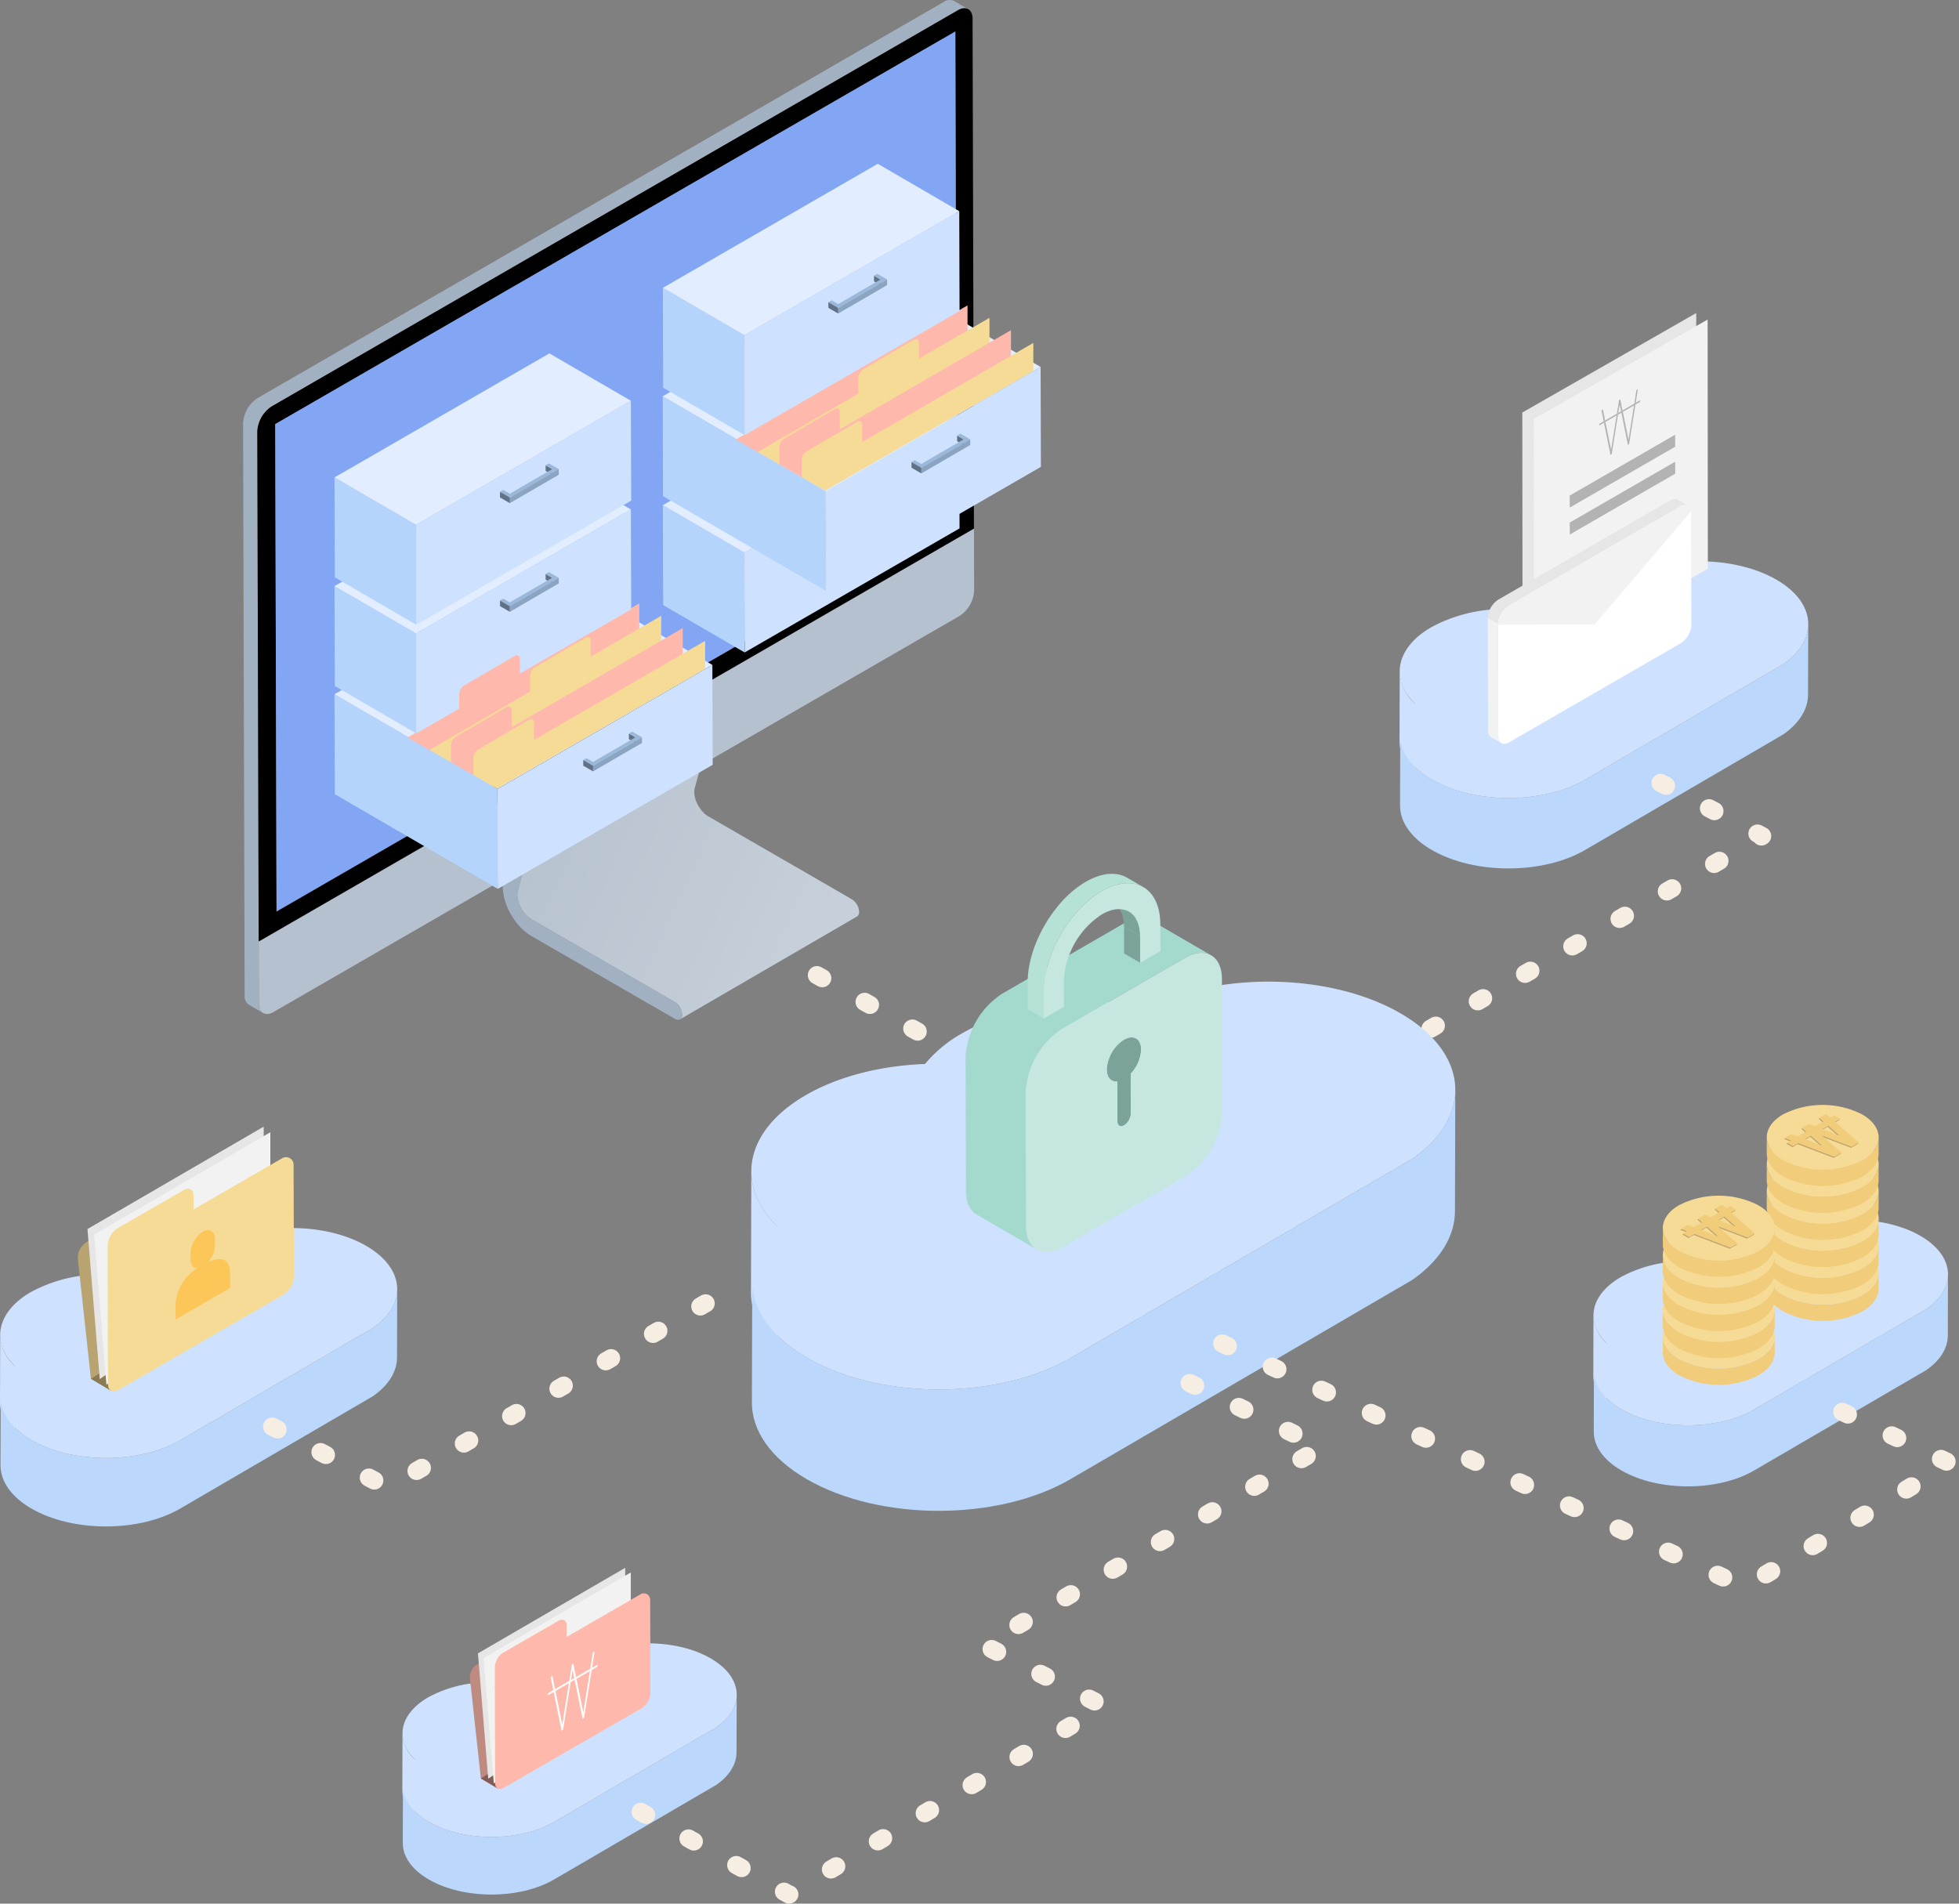 <svg xmlns="http://www.w3.org/2000/svg" xmlns:xlink="http://www.w3.org/1999/xlink" width="322.5" height="313.413" viewBox="0 0 322.5 313.413">
  <rect x="0" y="0" width="322.5" height="313.413" fill="#808080" stroke="none"/>
  <defs>
    <linearGradient id="linear-gradient" x1="0.953" y1="0.713" x2="0.091" y2="0.234" gradientUnits="objectBoundingBox">
      <stop offset="0" stop-color="#c7d0da"/>
      <stop offset="1" stop-color="#b5c1ce"/>
    </linearGradient>
  </defs>
  <g id="tech_img_03" data-name="tech img 03" transform="translate(-106.653 -114.641)">
    <g id="그룹_1464" data-name="그룹 1464" transform="translate(146.67 114.641)">
      <g id="그룹_1454" data-name="그룹 1454" transform="translate(42.742 97.693)">
        <g id="그룹_1453" data-name="그룹 1453" style="isolation: isolate">
          <path id="패스_1705" data-name="패스 1705" d="M373.66,411.944,350.034,398.3a4,4,0,0,1-.921-.747,5.584,5.584,0,0,1-1.019-1.574,4.328,4.328,0,0,1-.385-1.694,2.487,2.487,0,0,1,.084-.661l8.115-29.474-29.134,16.93-8.115,29.474a2.49,2.49,0,0,0-.084.661,4.334,4.334,0,0,0,.385,1.694,5.582,5.582,0,0,0,1.019,1.574,3.993,3.993,0,0,0,.921.747l23.625,13.64a2.632,2.632,0,0,1,1.193,2.07.841.841,0,0,1-.35.77l29.133-16.93a.84.84,0,0,0,.35-.771A2.631,2.631,0,0,0,373.66,411.944Z" transform="translate(-316.177 -361.583)" fill="url(#linear-gradient)"/>
          <g id="그룹_1450" data-name="그룹 1450" transform="translate(8.592)">
            <path id="패스_1706" data-name="패스 1706" d="M333.987,374.769l29.134-16.93a.85.85,0,0,1,.853.082l-29.133,16.93A.852.852,0,0,0,333.987,374.769Z" transform="translate(-333.987 -357.758)" fill="#fff"/>
          </g>
          <g id="그룹_1451" data-name="그룹 1451" transform="translate(9.445 0.163)">
            <path id="패스_1707" data-name="패스 1707" d="M336.11,375.094l29.133-16.93a1.941,1.941,0,0,1,.313.229,2.457,2.457,0,0,1,.84,2.178L337.263,377.5a2.457,2.457,0,0,0-.84-2.178A1.942,1.942,0,0,0,336.11,375.094Z" transform="translate(-336.11 -358.164)" fill="#fff"/>
          </g>
          <g id="그룹_1452" data-name="그룹 1452" transform="translate(0 16.93)">
            <path id="패스_1708" data-name="패스 1708" d="M322.051,400.054a1.942,1.942,0,0,1,.313.229,2.457,2.457,0,0,1,.84,2.178l-8.115,29.474a2.489,2.489,0,0,0-.084.661,4.335,4.335,0,0,0,.385,1.694,5.582,5.582,0,0,0,1.019,1.574,3.993,3.993,0,0,0,.921.747l23.625,13.64a2.632,2.632,0,0,1,1.193,2.07c0,.761-.539,1.069-1.2.687l-23.625-13.64a8.244,8.244,0,0,1-1.87-1.519,11.09,11.09,0,0,1-1.5-2.053,9.582,9.582,0,0,1-1.347-4.586,5.015,5.015,0,0,1,.17-1.33l8.115-29.474C321.036,399.875,321.521,399.749,322.051,400.054Z" transform="translate(-312.606 -399.891)" fill="#a2b1c2"/>
          </g>
        </g>
      </g>
      <g id="그룹_1463" data-name="그룹 1463" transform="translate(0 0)" style="isolation: isolate">
        <g id="그룹_1455" data-name="그룹 1455" transform="translate(114.918 3.821)">
          <path id="패스_1709" data-name="패스 1709" d="M494.78,205.745l-2.34-1.36-.217-80.235,2.34,1.36Z" transform="translate(-492.223 -124.15)" fill="#333"/>
        </g>
        <g id="그룹_1456" data-name="그룹 1456" transform="translate(3.169 84.057)">
          <path id="패스_1710" data-name="패스 1710" d="M216.464,389.827l-2.34-1.36,111.967-64.644,2.34,1.36Z" transform="translate(-214.125 -323.823)" fill="#333"/>
        </g>
        <g id="그룹_1457" data-name="그룹 1457" transform="translate(0.228 85.668)">
          <path id="패스_1711" data-name="패스 1711" d="M209.145,397.179l-2.34-1.36,117.753-67.985,2.34,1.36Z" transform="translate(-206.805 -327.834)" fill="#f2f2f2"/>
        </g>
        <g id="그룹_1458" data-name="그룹 1458" transform="translate(2.952 3.821)">
          <path id="패스_1712" data-name="패스 1712" d="M215.924,190.154l-2.34-1.36L325.551,124.15l2.34,1.36Z" transform="translate(-213.584 -124.15)" fill="#4d4d4d"/>
        </g>
        <g id="그룹_1459" data-name="그룹 1459" transform="translate(2.952 68.465)">
          <path id="패스_1713" data-name="패스 1713" d="M216.141,366.618l-2.34-1.36-.217-80.236,2.34,1.36Z" transform="translate(-213.584 -285.022)" fill="#4d4d4d"/>
        </g>
        <g id="그룹_1460" data-name="그룹 1460" transform="translate(2.339 71.056)">
          <path id="패스_1714" data-name="패스 1714" d="M212.061,291.469l.228,83.957,117.753-67.985.029,10.215a5.3,5.3,0,0,1-2.406,4.168l-112.925,65.2c-1.333.77-2.418.152-2.422-1.38Z" transform="translate(-212.061 -291.469)" fill="#b5c1ce"/>
        </g>
        <path id="패스_1715" data-name="패스 1715" d="M323.288,114.8a1.7,1.7,0,0,0-1.718.168l-112.925,65.2a5.3,5.3,0,0,0-2.406,4.168l.256,94.172a1.69,1.69,0,0,0,.7,1.548l2.34,1.36a1.69,1.69,0,0,1-.7-1.549l-.257-94.172a5.3,5.3,0,0,1,2.406-4.168l112.925-65.2a1.7,1.7,0,0,1,1.717-.168Z" transform="translate(-206.239 -114.641)" fill="#a2b1c2"/>
        <g id="그룹_1461" data-name="그룹 1461" transform="translate(2.339 1.36)">
          <path id="패스_1716" data-name="패스 1716" d="M327.392,118.356c1.333-.77,2.417-.152,2.422,1.38l.227,83.957L212.289,271.678l-.228-83.957a5.3,5.3,0,0,1,2.406-4.168Zm-.2,83.725-.217-80.235L215.013,186.49l.217,80.235L327.2,202.081" transform="translate(-212.061 -118.025)"/>
        </g>
        <g id="그룹_1462" data-name="그룹 1462" transform="translate(5.291 5.181)">
          <path id="패스_1717" data-name="패스 1717" d="M331.374,127.534l.217,80.236L219.624,272.413l-.217-80.236Z" transform="translate(-219.407 -127.534)" fill="#82a6f4"/>
        </g>
      </g>
    </g>
    <g id="그룹_1498" data-name="그룹 1498" transform="translate(161.72 172.825)">
      <g id="그룹_1475" data-name="그룹 1475" transform="translate(0 35.693)">
        <g id="그룹_1468" data-name="그룹 1468" style="isolation: isolate">
          <g id="그룹_1465" data-name="그룹 1465" transform="translate(26.831 15.593)">
            <path id="패스_1718" data-name="패스 1718" d="M345.841,387.065l.047,16.448L310.51,423.938l-.047-16.448Z" transform="translate(-310.464 -387.065)" fill="#cee2ff"/>
          </g>
          <g id="그룹_1466" data-name="그룹 1466" transform="translate(0 20.425)">
            <path id="패스_1719" data-name="패스 1719" d="M270.57,431.132l-26.831-15.593-.047-16.448,26.831,15.593Z" transform="translate(-243.692 -399.092)" fill="#b4d4fc"/>
          </g>
          <g id="그룹_1467" data-name="그룹 1467">
            <path id="패스_1720" data-name="패스 1720" d="M270.523,384.279l-26.831-15.593,35.377-20.425L305.9,363.854Z" transform="translate(-243.692 -348.262)" fill="#e2eeff"/>
          </g>
        </g>
        <path id="패스_1721" data-name="패스 1721" d="M273.634,383.925l38.145-22.079v4.61l-34.263,19.7Z" transform="translate(-261.602 -356.388)" fill="#ffb9ac"/>
        <path id="패스_1722" data-name="패스 1722" d="M282.626,389.015l38.145-22.079v4.61l-34.263,19.7Z" transform="translate(-266.981 -359.432)" fill="#f6db96"/>
        <path id="패스_1723" data-name="패스 1723" d="M323.835,384.821v-2.745a1.724,1.724,0,0,1,.853-1.487l8.338-4.883a.52.52,0,0,1,.783.448v2.9Z" transform="translate(-291.631 -364.634)" fill="#f6db96"/>
        <path id="패스_1724" data-name="패스 1724" d="M291.438,394.083v-2.745a1.723,1.723,0,0,1,.853-1.487l8.339-4.884a.52.52,0,0,1,.782.449v2.9L329.583,372v4.61l-34.262,19.7Z" transform="translate(-272.252 -362.464)" fill="#ffb9ac"/>
        <path id="패스_1725" data-name="패스 1725" d="M300.6,399.3V396.55a1.724,1.724,0,0,1,.853-1.487l8.339-4.883a.52.52,0,0,1,.782.448v2.9l28.172-16.311v4.61l-34.263,19.7Z" transform="translate(-277.73 -365.582)" fill="#f6db96"/>
        <g id="그룹_1474" data-name="그룹 1474" transform="translate(40.947 26.576)">
          <g id="그룹_1473" data-name="그룹 1473" style="isolation: isolate">
            <g id="그룹_1469" data-name="그룹 1469" transform="translate(7.512 0.313)">
              <path id="패스_1726" data-name="패스 1726" d="M365.369,415.8l0,.931-1.079-.623,0-.931Z" transform="translate(-364.287 -415.178)" fill="#617287"/>
            </g>
            <g id="그룹_1470" data-name="그룹 1470" transform="translate(0.003)">
              <path id="패스_1727" data-name="패스 1727" d="M355.271,415.335l-8.051,4.679-1.621-.936.536-.312,1.079.623,6.976-4.054-1.079-.623.538-.313Z" transform="translate(-345.599 -414.399)" fill="#9bb7d9"/>
            </g>
            <g id="그룹_1471" data-name="그룹 1471" transform="translate(1.621 0.936)">
              <path id="패스_1728" data-name="패스 1728" d="M357.68,416.728l0,.931-8.051,4.679,0-.931Z" transform="translate(-349.627 -416.728)" fill="#8ba4c2"/>
            </g>
            <g id="그룹_1472" data-name="그룹 1472" transform="translate(0 4.679)">
              <path id="패스_1729" data-name="패스 1729" d="M347.216,426.979l0,.931-1.621-.936,0-.931Z" transform="translate(-345.592 -426.043)" fill="#617287"/>
            </g>
          </g>
        </g>
      </g>
      <g id="그룹_1480" data-name="그룹 1480" transform="translate(0 17.89)">
        <g id="그룹_1479" data-name="그룹 1479" style="isolation: isolate">
          <g id="그룹_1476" data-name="그룹 1476" transform="translate(13.416 7.796)">
            <path id="패스_1730" data-name="패스 1730" d="M312.455,323.36l.047,16.448-35.377,20.425-.047-16.448Z" transform="translate(-277.078 -323.36)" fill="#cee2ff"/>
          </g>
          <g id="그룹_1477" data-name="그룹 1477" transform="translate(0 20.425)">
            <path id="패스_1731" data-name="패스 1731" d="M257.154,379.032l-13.416-7.8-.047-16.448,13.416,7.8Z" transform="translate(-243.692 -354.788)" fill="#b4d4fc"/>
          </g>
          <g id="그룹_1478" data-name="그룹 1478">
            <path id="패스_1732" data-name="패스 1732" d="M257.107,332.18l-13.416-7.8,35.377-20.425,13.416,7.8Z" transform="translate(-243.692 -303.958)" fill="#e2eeff"/>
          </g>
        </g>
      </g>
      <g id="그룹_1485" data-name="그룹 1485" transform="translate(0)">
        <g id="그룹_1484" data-name="그룹 1484" style="isolation: isolate">
          <g id="그룹_1481" data-name="그룹 1481" transform="translate(13.416 7.796)">
            <path id="패스_1733" data-name="패스 1733" d="M312.455,278.838l.047,16.448-35.377,20.425-.047-16.448Z" transform="translate(-277.078 -278.838)" fill="#cee2ff"/>
          </g>
          <g id="그룹_1482" data-name="그룹 1482" transform="translate(0 20.425)">
            <path id="패스_1734" data-name="패스 1734" d="M257.154,334.51l-13.416-7.8-.047-16.448,13.416,7.8Z" transform="translate(-243.692 -310.267)" fill="#b4d4fc"/>
          </g>
          <g id="그룹_1483" data-name="그룹 1483">
            <path id="패스_1735" data-name="패스 1735" d="M257.107,287.658l-13.416-7.8,35.377-20.425,13.416,7.8Z" transform="translate(-243.692 -259.436)" fill="#e2eeff"/>
          </g>
        </g>
      </g>
      <g id="그룹_1491" data-name="그룹 1491" transform="translate(27.242 18.109)">
        <g id="그룹_1490" data-name="그룹 1490" style="isolation: isolate">
          <g id="그룹_1486" data-name="그룹 1486" transform="translate(7.512 0.313)">
            <path id="패스_1736" data-name="패스 1736" d="M331.263,305.9l0,.931-1.079-.623,0-.931Z" transform="translate(-330.181 -305.28)" fill="#617287"/>
          </g>
          <g id="그룹_1487" data-name="그룹 1487" transform="translate(0.003)">
            <path id="패스_1737" data-name="패스 1737" d="M321.165,305.438l-8.051,4.679-1.621-.936.536-.312,1.079.623,6.976-4.054L319,304.815l.539-.313Z" transform="translate(-311.492 -304.502)" fill="#9bb7d9"/>
          </g>
          <g id="그룹_1488" data-name="그룹 1488" transform="translate(1.621 0.936)">
            <path id="패스_1738" data-name="패스 1738" d="M323.574,306.831l0,.931-8.051,4.679,0-.931Z" transform="translate(-315.52 -306.831)" fill="#8ba4c2"/>
          </g>
          <g id="그룹_1489" data-name="그룹 1489" transform="translate(0 4.679)">
            <path id="패스_1739" data-name="패스 1739" d="M313.11,317.081l0,.931-1.621-.936,0-.931Z" transform="translate(-311.486 -316.145)" fill="#617287"/>
          </g>
        </g>
      </g>
      <g id="그룹_1497" data-name="그룹 1497" transform="translate(27.242 36.001)">
        <g id="그룹_1496" data-name="그룹 1496" style="isolation: isolate">
          <g id="그룹_1492" data-name="그룹 1492" transform="translate(7.512 0.313)">
            <path id="패스_1740" data-name="패스 1740" d="M331.263,350.431l0,.931-1.079-.623,0-.931Z" transform="translate(-330.181 -349.808)" fill="#617287"/>
          </g>
          <g id="그룹_1493" data-name="그룹 1493" transform="translate(0.003)">
            <path id="패스_1741" data-name="패스 1741" d="M321.165,349.965l-8.051,4.679-1.621-.936.536-.312,1.079.623,6.976-4.054L319,349.342l.539-.313Z" transform="translate(-311.492 -349.029)" fill="#9bb7d9"/>
          </g>
          <g id="그룹_1494" data-name="그룹 1494" transform="translate(1.621 0.936)">
            <path id="패스_1742" data-name="패스 1742" d="M323.574,351.358l0,.931-8.051,4.679,0-.931Z" transform="translate(-315.52 -351.358)" fill="#8ba4c2"/>
          </g>
          <g id="그룹_1495" data-name="그룹 1495" transform="translate(0 4.679)">
            <path id="패스_1743" data-name="패스 1743" d="M313.11,361.608l0,.931-1.621-.936,0-.931Z" transform="translate(-311.486 -360.672)" fill="#617287"/>
          </g>
        </g>
      </g>
      <path id="패스_1744" data-name="패스 1744" d="M294.789,392.274v-2.745a1.724,1.724,0,0,1,.853-1.487l8.338-4.883a.52.52,0,0,1,.783.448v2.9Z" transform="translate(-274.256 -333.399)" fill="#ffb9ac"/>
    </g>
    <line id="선_25" data-name="선 25" x2="34.391" y2="19.253" transform="translate(241.139 275.193)" fill="none" stroke="#f6ede3" stroke-linecap="round" stroke-linejoin="round" stroke-width="3" stroke-dasharray="1 8"/>
    <g id="그룹_1532" data-name="그룹 1532" transform="translate(215.755 141.608)">
      <g id="그룹_1509" data-name="그룹 1509" transform="translate(0.023 35.783)">
        <g id="그룹_1502" data-name="그룹 1502" style="isolation: isolate">
          <g id="그룹_1499" data-name="그룹 1499" transform="translate(13.416 7.796)">
            <path id="패스_1745" data-name="패스 1745" d="M446.985,290.2l.047,16.448-35.377,20.425-.047-16.448Z" transform="translate(-411.607 -290.201)" fill="#cee2ff"/>
          </g>
          <g id="그룹_1500" data-name="그룹 1500" transform="translate(0 20.425)">
            <path id="패스_1746" data-name="패스 1746" d="M391.684,345.873l-13.416-7.8-.047-16.448,13.416,7.8Z" transform="translate(-378.221 -321.629)" fill="#b4d4fc"/>
          </g>
          <g id="그룹_1501" data-name="그룹 1501">
            <path id="패스_1747" data-name="패스 1747" d="M391.637,299.021l-13.416-7.8L413.6,270.8l13.416,7.8Z" transform="translate(-378.221 -270.8)" fill="#e2eeff"/>
          </g>
        </g>
        <g id="그룹_1508" data-name="그룹 1508" transform="translate(27.242 18.111)">
          <g id="그룹_1507" data-name="그룹 1507" style="isolation: isolate">
            <g id="그룹_1503" data-name="그룹 1503" transform="translate(7.512 0.313)">
              <path id="패스_1748" data-name="패스 1748" d="M465.793,317.272l0,.931-1.079-.623,0-.931Z" transform="translate(-464.711 -316.649)" fill="#617287"/>
            </g>
            <g id="그룹_1504" data-name="그룹 1504" transform="translate(0.003)">
              <path id="패스_1749" data-name="패스 1749" d="M455.694,316.806l-8.051,4.679-1.621-.936.536-.312,1.079.623,6.976-4.054-1.079-.623.539-.313Z" transform="translate(-446.022 -315.87)" fill="#9bb7d9"/>
            </g>
            <g id="그룹_1505" data-name="그룹 1505" transform="translate(1.621 0.936)">
              <path id="패스_1750" data-name="패스 1750" d="M458.1,318.2l0,.931-8.051,4.679,0-.931Z" transform="translate(-450.05 -318.2)" fill="#8ba4c2"/>
            </g>
            <g id="그룹_1506" data-name="그룹 1506" transform="translate(0 4.679)">
              <path id="패스_1751" data-name="패스 1751" d="M447.639,328.45l0,.931-1.621-.936,0-.931Z" transform="translate(-446.016 -327.514)" fill="#617287"/>
            </g>
          </g>
        </g>
      </g>
      <g id="그룹_1520" data-name="그룹 1520" transform="translate(0 17.856)">
        <g id="그룹_1513" data-name="그룹 1513" style="isolation: isolate">
          <g id="그룹_1510" data-name="그룹 1510" transform="translate(26.831 15.593)">
            <path id="패스_1752" data-name="패스 1752" d="M480.313,264.991l.047,16.448-35.377,20.425-.047-16.448Z" transform="translate(-444.935 -264.991)" fill="#cee2ff"/>
          </g>
          <g id="그룹_1511" data-name="그룹 1511" transform="translate(0 20.425)">
            <path id="패스_1753" data-name="패스 1753" d="M405.041,309.057,378.21,293.465l-.047-16.448,26.831,15.593Z" transform="translate(-378.163 -277.017)" fill="#b4d4fc"/>
          </g>
          <g id="그룹_1512" data-name="그룹 1512">
            <path id="패스_1754" data-name="패스 1754" d="M404.995,262.2l-26.831-15.593,35.377-20.425,26.831,15.593Z" transform="translate(-378.163 -226.187)" fill="#e2eeff"/>
          </g>
        </g>
        <path id="패스_1755" data-name="패스 1755" d="M408.105,261.85l38.145-22.079v4.61l-34.263,19.7Z" transform="translate(-396.074 -234.313)" fill="#ffb9ac"/>
        <path id="패스_1756" data-name="패스 1756" d="M449.314,257.656v-2.745a1.723,1.723,0,0,1,.853-1.487l8.338-4.884a.52.52,0,0,1,.783.449v2.9Z" transform="translate(-420.723 -239.515)" fill="#ffb9ac"/>
        <path id="패스_1757" data-name="패스 1757" d="M417.1,266.94l38.145-22.079v4.61l-34.262,19.7Z" transform="translate(-401.453 -237.357)" fill="#f6db96"/>
        <path id="패스_1758" data-name="패스 1758" d="M458.307,262.746V260a1.723,1.723,0,0,1,.853-1.487l8.338-4.883a.52.52,0,0,1,.783.449v2.9Z" transform="translate(-426.103 -242.559)" fill="#f6db96"/>
        <path id="패스_1759" data-name="패스 1759" d="M425.91,272.008v-2.745a1.723,1.723,0,0,1,.853-1.487l8.338-4.884a.52.52,0,0,1,.783.448v2.9l28.171-16.311v4.61l-34.262,19.7Z" transform="translate(-406.724 -240.389)" fill="#ffb9ac"/>
        <path id="패스_1760" data-name="패스 1760" d="M435.068,277.22v-2.745a1.724,1.724,0,0,1,.853-1.487l8.338-4.883a.52.52,0,0,1,.783.448v2.9l28.171-16.311v4.61l-34.262,19.7Z" transform="translate(-412.202 -243.507)" fill="#f6db96"/>
        <g id="그룹_1519" data-name="그룹 1519" transform="translate(40.947 26.576)">
          <g id="그룹_1518" data-name="그룹 1518" style="isolation: isolate">
            <g id="그룹_1514" data-name="그룹 1514" transform="translate(7.512 0.313)">
              <path id="패스_1761" data-name="패스 1761" d="M499.841,293.726l0,.931-1.079-.623,0-.931Z" transform="translate(-498.759 -293.103)" fill="#617287"/>
            </g>
            <g id="그룹_1515" data-name="그룹 1515" transform="translate(0.003)">
              <path id="패스_1762" data-name="패스 1762" d="M489.742,293.26l-8.051,4.679L480.07,297l.536-.311,1.079.623,6.976-4.054-1.079-.623.539-.313Z" transform="translate(-480.07 -292.324)" fill="#9bb7d9"/>
            </g>
            <g id="그룹_1516" data-name="그룹 1516" transform="translate(1.621 0.936)">
              <path id="패스_1763" data-name="패스 1763" d="M492.152,294.654l0,.931-8.051,4.679,0-.931Z" transform="translate(-484.098 -294.654)" fill="#8ba4c2"/>
            </g>
            <g id="그룹_1517" data-name="그룹 1517" transform="translate(0 4.679)">
              <path id="패스_1764" data-name="패스 1764" d="M481.688,304.9l0,.931-1.621-.936,0-.931Z" transform="translate(-480.064 -303.968)" fill="#617287"/>
            </g>
          </g>
        </g>
      </g>
      <g id="그룹_1531" data-name="그룹 1531" transform="translate(0.023 0)">
        <g id="그룹_1524" data-name="그룹 1524" style="isolation: isolate">
          <g id="그룹_1521" data-name="그룹 1521" transform="translate(13.416 7.796)">
            <path id="패스_1765" data-name="패스 1765" d="M446.985,201.152l.047,16.448-35.377,20.425-.047-16.448Z" transform="translate(-411.607 -201.152)" fill="#cee2ff"/>
          </g>
          <g id="그룹_1522" data-name="그룹 1522" transform="translate(0 20.425)">
            <path id="패스_1766" data-name="패스 1766" d="M391.684,256.824l-13.416-7.8-.047-16.448,13.416,7.8Z" transform="translate(-378.221 -232.58)" fill="#b4d4fc"/>
          </g>
          <g id="그룹_1523" data-name="그룹 1523">
            <path id="패스_1767" data-name="패스 1767" d="M391.637,209.972l-13.416-7.8L413.6,181.75l13.416,7.8Z" transform="translate(-378.221 -181.75)" fill="#e2eeff"/>
          </g>
        </g>
        <g id="그룹_1530" data-name="그룹 1530" transform="translate(27.242 18.109)">
          <g id="그룹_1529" data-name="그룹 1529" style="isolation: isolate">
            <g id="그룹_1525" data-name="그룹 1525" transform="translate(7.512 0.313)">
              <path id="패스_1768" data-name="패스 1768" d="M465.793,228.217l0,.931-1.079-.623,0-.931Z" transform="translate(-464.711 -227.594)" fill="#617287"/>
            </g>
            <g id="그룹_1526" data-name="그룹 1526" transform="translate(0.003)">
              <path id="패스_1769" data-name="패스 1769" d="M455.694,227.751l-8.051,4.679-1.621-.936.536-.312,1.079.623,6.976-4.054-1.079-.623.539-.313Z" transform="translate(-446.022 -226.815)" fill="#9bb7d9"/>
            </g>
            <g id="그룹_1527" data-name="그룹 1527" transform="translate(1.621 0.936)">
              <path id="패스_1770" data-name="패스 1770" d="M458.1,229.145l0,.931-8.051,4.679,0-.931Z" transform="translate(-450.05 -229.145)" fill="#8ba4c2"/>
            </g>
            <g id="그룹_1528" data-name="그룹 1528" transform="translate(0 4.679)">
              <path id="패스_1771" data-name="패스 1771" d="M447.639,239.395l0,.931-1.621-.936,0-.931Z" transform="translate(-446.016 -238.459)" fill="#617287"/>
            </g>
          </g>
        </g>
      </g>
    </g>
    <g id="그룹_1536" data-name="그룹 1536" transform="translate(337.049 207.055)">
      <g id="그룹_1535" data-name="그룹 1535" style="isolation: isolate">
        <g id="그룹_1533" data-name="그룹 1533" transform="translate(0 18.104)">
          <path id="패스_1772" data-name="패스 1772" d="M680.015,401.272l.032-11.595a7.412,7.412,0,0,0,2.521,5.317l-.033,11.594A7.41,7.41,0,0,1,680.015,401.272Z" transform="translate(-680.015 -389.677)" fill="#cee2ff"/>
        </g>
        <path id="패스_1773" data-name="패스 1773" d="M743.337,376.955l-32.645,19.032c-6.929,4.026-18.2,4.027-25.17,0-3.51-2.026-5.262-4.686-5.254-7.341l-.032,11.595c-.008,2.655,1.744,5.315,5.254,7.342,6.972,4.025,18.241,4.025,25.17,0L743.3,388.549c2.727-1.9,4.093-4.226,4.1-6.56l.033-11.594C747.431,372.729,746.065,375.059,743.337,376.955Z" transform="translate(-680.147 -360.039)" fill="#bbd8fc"/>
        <g id="그룹_1534" data-name="그룹 1534" transform="translate(0.033)">
          <path id="패스_1774" data-name="패스 1774" d="M742.1,347.642c6.59,3.8,6.979,9.846,1.15,13.9l-32.645,19.032c-6.929,4.026-18.2,4.027-25.17,0-5.884-3.4-6.828-8.575-2.822-12.528-4.084-3.957-3.208-9.15,2.652-12.555a24.967,24.967,0,0,1,11.422-3,12.5,12.5,0,0,1,3.514-2.913c4.829-2.806,11.763-3.653,17.883-2.55C725.06,343.629,735.5,343.832,742.1,347.642Z" transform="translate(-680.096 -344.623)" fill="#cee2ff"/>
        </g>
      </g>
    </g>
    <path id="패스_1775" data-name="패스 1775" d="M654,484.653l70.146-40.776-17.1-8.933" transform="translate(-327.404 -191.595)" fill="none" stroke="#f6ede3" stroke-linecap="round" stroke-linejoin="round" stroke-width="3" stroke-dasharray="1 8"/>
    <g id="그룹_1540" data-name="그룹 1540" transform="translate(172.888 385.195)">
      <g id="그룹_1539" data-name="그룹 1539" style="isolation: isolate">
        <g id="그룹_1537" data-name="그룹 1537" transform="translate(0 14.809)">
          <path id="패스_1776" data-name="패스 1776" d="M271.486,834.276l.027-9.484a6.064,6.064,0,0,0,2.062,4.349l-.027,9.484A6.063,6.063,0,0,1,271.486,834.276Z" transform="translate(-271.486 -824.792)" fill="#cee2ff"/>
        </g>
        <path id="패스_1777" data-name="패스 1777" d="M323.284,814.385l-26.7,15.568c-5.668,3.294-14.886,3.294-20.589,0-2.871-1.658-4.3-3.833-4.3-6.005l-.027,9.484c-.006,2.172,1.427,4.348,4.3,6.005,5.7,3.293,14.921,3.293,20.589,0l26.7-15.568c2.231-1.55,3.348-3.457,3.353-5.365l.027-9.484C326.632,810.928,325.514,812.834,323.284,814.385Z" transform="translate(-271.594 -800.548)" fill="#bbd8fc"/>
        <g id="그룹_1538" data-name="그룹 1538" transform="translate(0.027)">
          <path id="패스_1778" data-name="패스 1778" d="M322.275,790.408c5.391,3.112,5.709,8.054.941,11.367l-26.7,15.568c-5.668,3.294-14.886,3.294-20.589,0-4.814-2.779-5.585-7.014-2.309-10.248-3.341-3.237-2.624-7.485,2.169-10.271a20.424,20.424,0,0,1,9.343-2.45A10.233,10.233,0,0,1,288,791.994c3.95-2.3,9.621-2.988,14.628-2.085C308.333,787.125,316.876,787.291,322.275,790.408Z" transform="translate(-271.553 -787.938)" fill="#cee2ff"/>
        </g>
      </g>
    </g>
    <g id="그룹_1544" data-name="그룹 1544" transform="translate(368.948 315.482)">
      <g id="그룹_1543" data-name="그룹 1543" transform="translate(0 0)" style="isolation: isolate">
        <g id="그룹_1541" data-name="그룹 1541" transform="translate(0 15.71)">
          <path id="패스_1779" data-name="패스 1779" d="M759.4,663.608l.029-10.061a6.432,6.432,0,0,0,2.187,4.613l-.029,10.061A6.431,6.431,0,0,1,759.4,663.608Z" transform="translate(-759.398 -653.547)" fill="#cee2ff"/>
        </g>
        <path id="패스_1780" data-name="패스 1780" d="M814.346,642.507l-28.328,16.515c-6.013,3.494-15.791,3.494-21.841,0-3.045-1.758-4.566-4.067-4.559-6.371l-.029,10.061c-.006,2.3,1.514,4.612,4.559,6.371,6.05,3.493,15.829,3.493,21.841,0l28.328-16.515c2.367-1.644,3.552-3.667,3.558-5.692l.029-10.061C817.9,638.84,816.713,640.862,814.346,642.507Z" transform="translate(-759.512 -627.829)" fill="#bbd8fc"/>
        <g id="그룹_1542" data-name="그룹 1542" transform="translate(0.029)">
          <path id="패스_1781" data-name="패스 1781" d="M813.276,617.071c5.719,3.3,6.057,8.544,1,12.059l-28.328,16.515c-6.013,3.494-15.791,3.494-21.841,0-5.106-2.948-5.925-7.441-2.449-10.871-3.544-3.434-2.784-7.94,2.3-10.9a21.673,21.673,0,0,1,9.911-2.6,10.855,10.855,0,0,1,3.049-2.528c4.19-2.435,10.207-3.17,15.518-2.212C798.486,613.589,807.549,613.765,813.276,617.071Z" transform="translate(-759.469 -614.451)" fill="#cee2ff"/>
        </g>
      </g>
    </g>
    <g id="그룹_1548" data-name="그룹 1548" transform="translate(106.653 316.824)">
      <g id="그룹_1547" data-name="그룹 1547" transform="translate(0 0)" style="isolation: isolate">
        <g id="그룹_1545" data-name="그룹 1545" transform="translate(0 17.592)">
          <path id="패스_1782" data-name="패스 1782" d="M106.653,672.84l.032-11.267a7.2,7.2,0,0,0,2.449,5.166l-.032,11.267A7.2,7.2,0,0,1,106.653,672.84Z" transform="translate(-106.653 -661.573)" fill="#cee2ff"/>
        </g>
        <path id="패스_1783" data-name="패스 1783" d="M168.186,649.21,136.463,667.7c-6.733,3.913-17.684,3.913-24.458,0-3.411-1.969-5.113-4.554-5.106-7.134l-.032,11.266c-.007,2.581,1.7,5.165,5.106,7.134,6.775,3.911,17.726,3.911,24.459,0l31.723-18.494c2.65-1.842,3.977-4.106,3.984-6.374l.032-11.267C172.164,645.1,170.837,647.369,168.186,649.21Z" transform="translate(-106.781 -632.773)" fill="#bbd8fc"/>
        <g id="그룹_1546" data-name="그룹 1546" transform="translate(0.032)">
          <path id="패스_1784" data-name="패스 1784" d="M166.988,620.726c6.4,3.7,6.783,9.568,1.118,13.5l-31.723,18.494c-6.733,3.913-17.684,3.913-24.458,0-5.718-3.3-6.635-8.332-2.743-12.174-3.969-3.845-3.117-8.892,2.577-12.2a24.276,24.276,0,0,1,11.1-2.911,12.158,12.158,0,0,1,3.415-2.83c4.692-2.727,11.43-3.55,17.377-2.477C150.426,616.826,160.575,617.024,166.988,620.726Z" transform="translate(-106.733 -617.793)" fill="#cee2ff"/>
        </g>
      </g>
    </g>
    <g id="그룹_1552" data-name="그룹 1552" transform="translate(230.282 276.257)">
      <g id="그룹_1551" data-name="그룹 1551" transform="translate(0 0)" style="isolation: isolate">
        <g id="그룹_1549" data-name="그룹 1549" transform="translate(0 31.196)">
          <path id="패스_1785" data-name="패스 1785" d="M414.315,614.45l.057-19.978c-.009,3.172,1.44,6.348,4.343,9.161l-.057,19.978C415.755,620.8,414.306,617.623,414.315,614.45Z" transform="translate(-414.315 -594.472)" fill="#cee2ff"/>
        </g>
        <path id="패스_1786" data-name="패스 1786" d="M523.428,572.549l-56.253,32.795c-11.939,6.938-31.358,6.938-43.371,0-6.048-3.492-9.067-8.075-9.054-12.65l-.057,19.978c-.013,4.576,3.006,9.159,9.054,12.651,12.014,6.936,31.432,6.936,43.371,0l56.253-32.795c4.7-3.265,7.053-7.282,7.065-11.3l.057-19.978C530.482,565.267,528.128,569.283,523.428,572.549Z" transform="translate(-414.542 -543.401)" fill="#bbd8fc"/>
        <g id="그룹_1550" data-name="그룹 1550" transform="translate(0.057)">
          <path id="패스_1787" data-name="패스 1787" d="M521.3,522.04c11.356,6.557,12.027,16.967,1.983,23.946L467.033,578.78c-11.939,6.938-31.358,6.938-43.371,0-10.14-5.854-11.765-14.775-4.863-21.587-7.037-6.819-5.528-15.767,4.569-21.635,5.464-3.176,12.5-4.894,19.681-5.161a21.534,21.534,0,0,1,6.054-5.019c8.321-4.836,20.268-6.295,30.814-4.393C491.934,515.124,509.931,515.474,521.3,522.04Z" transform="translate(-414.456 -516.838)" fill="#cee2ff"/>
        </g>
      </g>
    </g>
    <g id="그룹_1561" data-name="그룹 1561" transform="translate(265.611 258.503)">
      <g id="그룹_1560" data-name="그룹 1560" transform="translate(0)" style="isolation: isolate">
        <g id="그룹_1553" data-name="그룹 1553" transform="translate(23.243 26.928)">
          <path id="패스_1788" data-name="패스 1788" d="M562.9,540.057c1.564-.9,2.831-.177,2.837,1.62a6.227,6.227,0,0,1-1.711,3.98l.018,6.57a2.444,2.444,0,0,1-1.1,1.917c-.611.353-1.109.065-1.111-.637l-.019-6.57c-1.014.089-1.724-.653-1.727-1.995A6.21,6.21,0,0,1,562.9,540.057Z" transform="translate(-560.078 -539.669)" fill="#7ba39a"/>
        </g>
        <path id="패스_1789" data-name="패스 1789" d="M532.75,491.109c-1.1-.64-2.625-.55-4.307.422l-20.175,11.648a13.3,13.3,0,0,0-6.034,10.45l.063,22.037c.005,1.907.679,3.248,1.764,3.88l9.919,5.764c-1.086-.631-1.759-1.972-1.765-3.88l-.062-22.036a13.3,13.3,0,0,1,6.033-10.45l20.175-11.648c1.682-.971,3.206-1.061,4.307-.422Z" transform="translate(-502.235 -483.449)" fill="#a4d9cd"/>
        <g id="그룹_1554" data-name="그룹 1554" transform="translate(9.919 13.015)">
          <path id="패스_1790" data-name="패스 1790" d="M553.127,505.875c3.342-1.93,6.062-.38,6.073,3.461l.063,22.037a13.292,13.292,0,0,1-6.034,10.446l-20.175,11.648c-3.342,1.93-6.062.384-6.073-3.457l-.062-22.036a13.3,13.3,0,0,1,6.033-10.45Zm-8.94,19.071a6.228,6.228,0,0,0,1.711-3.98c-.005-1.8-1.273-2.523-2.837-1.62a6.209,6.209,0,0,0-2.818,4.885c0,1.342.714,2.083,1.727,1.995l.019,6.57c0,.7.5.99,1.112.637a2.444,2.444,0,0,0,1.1-1.917l-.018-6.57" transform="translate(-526.919 -505.045)" fill="#c5e7df"/>
        </g>
        <g id="그룹_1559" data-name="그룹 1559" transform="translate(10.222)">
          <g id="그룹_1558" data-name="그룹 1558" style="isolation: isolate">
            <g id="그룹_1555" data-name="그룹 1555" transform="translate(15.865 8.72)">
              <path id="패스_1791" data-name="패스 1791" d="M569.812,500.291l-2.645-1.537-.012-4.4,2.645,1.537Z" transform="translate(-567.155 -494.356)" fill="#7ba39a"/>
            </g>
            <g id="그룹_1556" data-name="그룹 1556" transform="translate(14.036 4.705)">
              <path id="패스_1792" data-name="패스 1792" d="M562.6,484.365l2.645,1.537c1.125.654,1.824,2.042,1.829,4.014l-2.645-1.537C564.426,486.408,563.727,485.019,562.6,484.365Z" transform="translate(-562.602 -484.365)" fill="#7ba39a"/>
            </g>
            <g id="그룹_1557" data-name="그룹 1557" transform="translate(2.645 1.537)">
              <path id="패스_1793" data-name="패스 1793" d="M543.82,477.794c5.292-3.056,9.61-.592,9.628,5.486l.012,4.4-3.328,1.921-.012-4.4c-.011-3.972-2.833-5.576-6.289-3.581a13.785,13.785,0,0,0-6.249,10.819l.012,4.4-3.328,1.921-.012-4.4C534.238,488.283,538.531,480.847,543.82,477.794Z" transform="translate(-534.255 -476.481)" fill="#c5e7df"/>
            </g>
            <path id="패스_1794" data-name="패스 1794" d="M544.063,473.305c-1.746-1.015-4.162-.875-6.825.663-5.289,3.054-9.582,10.489-9.565,16.567l.012,4.4,2.645,1.537-.012-4.4c-.017-6.078,4.276-13.514,9.565-16.567,2.663-1.537,5.079-1.678,6.825-.663Z" transform="translate(-527.673 -472.656)" fill="#b6e1d7"/>
          </g>
        </g>
      </g>
    </g>
    <path id="패스_1795" data-name="패스 1795" d="M218.156,668.222l19.037,10.044,53.156-30.815" transform="translate(-66.697 -318.709)" fill="none" stroke="#f6ede3" stroke-linecap="round" stroke-linejoin="round" stroke-width="3" stroke-dasharray="1 8"/>
    <g id="그룹_1571" data-name="그룹 1571" transform="translate(184.015 372.762)">
      <path id="패스_1796" data-name="패스 1796" d="M307.527,798.194l-2.65,10-1.087,4.112-2.815-1.67-1.783-16.357a2.545,2.545,0,0,1,1.267-2.487l5.43-3.1Z" transform="translate(-299.177 -775.959)" fill="#bf8b81"/>
      <path id="패스_1797" data-name="패스 1797" d="M307.554,837.231l-1.087,4.112-2.815-1.669Z" transform="translate(-301.854 -804.991)" fill="#805d56"/>
      <path id="패스_1798" data-name="패스 1798" d="M304.157,791.723l-1.69-20.638L326.707,757v19.326Z" transform="translate(-301.145 -757)" fill="#e6e6e6"/>
      <path id="패스_1799" data-name="패스 1799" d="M306.441,793.634,304.751,773l24.24-14.085v19.326Z" transform="translate(-302.511 -758.143)" fill="#f2f2f2"/>
      <g id="그룹_1562" data-name="그룹 1562" transform="translate(4.108 4.2)">
        <path id="패스_1800" data-name="패스 1800" d="M323.149,773.517l-12.341,7.125a3.1,3.1,0,0,0-1.409,2.438l.044,15.594c0,.9.638,1.256,1.418.806L333.6,786.352a3.1,3.1,0,0,0,1.407-2.437l-.034-12.029-.01-3.4a1.036,1.036,0,0,0-1.553-.894Z" transform="translate(-309.399 -767.453)" fill="#ffb9ac"/>
      </g>
      <g id="그룹_1563" data-name="그룹 1563" transform="translate(4.108 8.541)">
        <path id="패스_1801" data-name="패스 1801" d="M310.743,783.7a2.962,2.962,0,0,0-1.344,2.325l.006,3.621,11.81-6.819-.006-3.621c0-.853-.608-1.2-1.351-.769Z" transform="translate(-309.399 -778.254)" fill="#ffb9ac"/>
      </g>
      <g id="그룹_1570" data-name="그룹 1570" transform="translate(12.819 13.826)">
        <g id="그룹_1564" data-name="그룹 1564" transform="translate(4.42 3.003)">
          <path id="패스_1802" data-name="패스 1802" d="M343.5,805.859l1.091-6.813.291-.168-1.24,7.744a.312.312,0,0,1-.138.21c-.069.04-.128.021-.141-.048l-1.281-6.289.293-.169Z" transform="translate(-342.076 -798.878)" fill="#fff"/>
        </g>
        <g id="그룹_1565" data-name="그룹 1565" transform="translate(0.965 4.998)">
          <path id="패스_1803" data-name="패스 1803" d="M334.9,810.824l1.092-6.814.29-.167-1.241,7.744a.312.312,0,0,1-.138.21c-.067.039-.126.019-.139-.05l-1.282-6.287.291-.168Z" transform="translate(-333.479 -803.843)" fill="#fff"/>
        </g>
        <g id="그룹_1566" data-name="그룹 1566" transform="translate(0.488 3.988)">
          <path id="패스_1804" data-name="패스 1804" d="M332.573,801.4,333,803.5l-.291.168-.415-2.034a.3.3,0,0,1,.11-.258.176.176,0,0,1,.029-.02C332.5,801.312,332.56,801.331,332.573,801.4Z" transform="translate(-332.291 -801.331)" fill="#fff"/>
        </g>
        <g id="그룹_1567" data-name="그룹 1567" transform="translate(0 2.18)">
          <path id="패스_1805" data-name="패스 1805" d="M339.12,796.851c.08-.046.144-.012.144.079a.314.314,0,0,1-.143.248l-.823.475-.291.168-2.217,1.28-.293.169-.655.378-.29.167-2.219,1.281-.291.168-.824.475c-.077.045-.141.008-.141-.084a.308.308,0,0,1,.141-.243l.765-.442.291-.168,2.337-1.349.29-.167.537-.31.292-.169,2.335-1.348.291-.168Z" transform="translate(-331.077 -796.83)" fill="#fff"/>
        </g>
        <g id="그룹_1568" data-name="그룹 1568" transform="translate(6.987)">
          <path id="패스_1806" data-name="패스 1806" d="M349.046,791.411c.077-.024.126.034.111.131l-.4,2.505-.291.168.413-2.577a.323.323,0,0,1,.141-.214A.136.136,0,0,1,349.046,791.411Z" transform="translate(-348.465 -791.406)" fill="#fff"/>
        </g>
        <g id="그룹_1569" data-name="그룹 1569" transform="translate(3.533 1.994)">
          <path id="패스_1807" data-name="패스 1807" d="M340.563,796.439l.426,2.092-.292.169-.273-1.339-.264,1.649-.29.167.413-2.577a.319.319,0,0,1,.138-.213C340.49,796.348,340.547,796.372,340.563,796.439Z" transform="translate(-339.87 -796.369)" fill="#fff"/>
        </g>
      </g>
    </g>
    <g id="그룹_1575" data-name="그룹 1575" transform="translate(119.464 300.127)">
      <path id="패스_1808" data-name="패스 1808" d="M148.529,625.55l-3.172,11.975-1.3,4.922-3.369-2-2.135-19.579a3.048,3.048,0,0,1,1.517-2.977l6.5-3.712Z" transform="translate(-138.534 -598.935)" fill="#b9a471"/>
      <path id="패스_1809" data-name="패스 1809" d="M148.562,672.278l-1.3,4.922-3.369-2Z" transform="translate(-141.739 -633.687)" fill="#8b7b55"/>
      <path id="패스_1810" data-name="패스 1810" d="M144.5,617.8l-2.023-24.7,29.015-16.86v23.134Z" transform="translate(-140.89 -576.24)" fill="#e6e6e6"/>
      <path id="패스_1811" data-name="패스 1811" d="M147.23,620.092l-2.023-24.7,29.015-16.86v23.134Z" transform="translate(-142.526 -577.609)" fill="#f2f2f2"/>
      <g id="그룹_1572" data-name="그룹 1572" transform="translate(4.917 5.028)">
        <path id="패스_1812" data-name="패스 1812" d="M167.229,596.012l-14.772,8.529a3.716,3.716,0,0,0-1.687,2.919l.053,18.666c0,1.073.764,1.5,1.7.964l27.219-15.715a3.709,3.709,0,0,0,1.684-2.917l-.041-14.4-.011-4.069a1.24,1.24,0,0,0-1.86-1.07Z" transform="translate(-150.77 -588.752)" fill="#f6db96"/>
      </g>
      <g id="그룹_1573" data-name="그룹 1573" transform="translate(4.917 10.223)">
        <path id="패스_1813" data-name="패스 1813" d="M152.379,608.2a3.547,3.547,0,0,0-1.609,2.783l.008,4.334,14.137-8.162-.008-4.334c0-1.022-.727-1.435-1.616-.921Z" transform="translate(-150.77 -601.682)" fill="#f6db96"/>
      </g>
      <g id="그룹_1574" data-name="그룹 1574" transform="translate(16.093 17.042)">
        <path id="패스_1814" data-name="패스 1814" d="M183.048,618.926c1.106-.639,2.013-.122,2.017,1.149l0,1.115a4.419,4.419,0,0,1-1.1,2.7c2.041-.917,3.593-.614,3.6,1.868l.007,2.411-8.987,5.189-.007-2.411a7.541,7.541,0,0,1,3.577-6.012c-.654-.006-1.109-.525-1.112-1.42l0-1.116A4.434,4.434,0,0,1,183.048,618.926Z" transform="translate(-178.582 -618.652)" fill="#fcc659"/>
      </g>
    </g>
    <path id="패스_1815" data-name="패스 1815" d="M369.149,750.168l24.428,13.608L445.35,732.74l-19.695-10.019,55.582-32.576L457.125,678.4" transform="translate(-157.016 -337.223)" fill="none" stroke="#f6ede3" stroke-linecap="round" stroke-linejoin="round" stroke-width="3" stroke-dasharray="1 8"/>
    <path id="패스_1816" data-name="패스 1816" d="M607.409,665.112l85.955,40.138,33.824-20.442-21.1-10.068" transform="translate(-299.535 -329.273)" fill="none" stroke="#f6ede3" stroke-linecap="round" stroke-linejoin="round" stroke-width="3" stroke-dasharray="1 8"/>
    <g id="그룹_1593" data-name="그룹 1593" transform="translate(351.577 166.179)">
      <g id="그룹_1576" data-name="그룹 1576" transform="translate(5.686 0)">
        <path id="패스_1817" data-name="패스 1817" d="M758.949,242.9l.04,41.024L730.359,300.3l-.04-41.024Z" transform="translate(-730.319 -242.898)" fill="#e6e6e6"/>
      </g>
      <g id="그룹_1577" data-name="그룹 1577" transform="translate(7.562 1.072)">
        <path id="패스_1818" data-name="패스 1818" d="M763.616,245.565l.039,41.024-28.63,16.377-.04-41.024Z" transform="translate(-734.986 -245.565)" fill="#f2f2f2"/>
      </g>
      <g id="그룹_1578" data-name="그룹 1578" transform="translate(13.482 20.033)">
        <path id="패스_1819" data-name="패스 1819" d="M767.084,292.751l.023,1.965-17.364,10.025-.023-1.965Z" transform="translate(-749.72 -292.751)" fill="#b3b3b3"/>
      </g>
      <g id="그룹_1579" data-name="그룹 1579" transform="translate(13.482 24.477)">
        <path id="패스_1820" data-name="패스 1820" d="M767.084,303.811l.023,1.965L749.743,315.8l-.023-1.965Z" transform="translate(-749.72 -303.811)" fill="#b3b3b3"/>
      </g>
      <g id="그룹_1585" data-name="그룹 1585" transform="translate(0 30.607)" style="isolation: isolate">
        <g id="그룹_1580" data-name="그룹 1580" transform="translate(15.919 1.061)">
          <path id="패스_1821" data-name="패스 1821" d="M757.464,341.3l-1.68-.976,15.857-18.612,1.68.976Z" transform="translate(-755.784 -321.708)" fill="#fff"/>
        </g>
        <g id="그룹_1581" data-name="그룹 1581" transform="translate(0 19.589)">
          <path id="패스_1822" data-name="패스 1822" d="M717.849,368.922l-1.68-.976v-.129l1.68.976Z" transform="translate(-716.169 -367.816)" fill="#f2f2f2"/>
        </g>
        <g id="그룹_1582" data-name="그룹 1582" transform="translate(1.68 2.037)">
          <path id="패스_1823" data-name="패스 1823" d="M752.124,324.138a1.628,1.628,0,0,1,.013.175l.052,18.521a3.843,3.843,0,0,1-1.744,3.018l-28.288,16.332c-.965.557-1.753.112-1.756-1l-.053-18.521v.129l15.918-.045Z" transform="translate(-720.349 -324.138)" fill="#fff"/>
        </g>
        <g id="그룹_1583" data-name="그룹 1583" transform="translate(0.222 19.674)">
          <path id="패스_1824" data-name="패스 1824" d="M732.417,368.027l-15.7.044,1.458.847v.129L734.1,369Z" transform="translate(-716.72 -368.027)" fill="#fff"/>
        </g>
        <path id="패스_1825" data-name="패스 1825" d="M717.9,387.313l-.053-18.521-1.68-.976.052,18.521a1.221,1.221,0,0,0,.51,1.119l1.68.976A1.22,1.22,0,0,1,717.9,387.313Z" transform="translate(-716.169 -348.227)" fill="#f2f2f2"/>
        <path id="패스_1826" data-name="패스 1826" d="M747.444,319.185a1.233,1.233,0,0,0-1.243.121l-28.288,16.333a3.849,3.849,0,0,0-1.744,3.017l1.68.976a3.85,3.85,0,0,1,1.744-3.018l28.288-16.332a1.231,1.231,0,0,1,1.242-.121Z" transform="translate(-716.169 -319.068)" fill="#e6e6e6"/>
        <g id="그룹_1584" data-name="그룹 1584" transform="translate(1.68 0.976)">
          <path id="패스_1827" data-name="패스 1827" d="M750.382,321.736c.91-.526,1.664-.155,1.743.822l-15.857,18.613-15.918.045v-.129a3.849,3.849,0,0,1,1.744-3.018Z" transform="translate(-720.349 -321.497)" fill="#f2f2f2"/>
        </g>
      </g>
      <g id="그룹_1592" data-name="그룹 1592" transform="translate(18.331 12.587)">
        <g id="그룹_1586" data-name="그룹 1586" transform="translate(3.661 2.487)">
          <path id="패스_1828" data-name="패스 1828" d="M772.075,286.193l.9-5.643.241-.139-1.027,6.415a.26.26,0,0,1-.115.174c-.057.033-.106.017-.117-.04L770.9,281.75l.242-.14Z" transform="translate(-770.899 -280.411)" fill="#b3b3b3"/>
        </g>
        <g id="그룹_1587" data-name="그룹 1587" transform="translate(0.8 4.14)">
          <path id="패스_1829" data-name="패스 1829" d="M764.953,290.306l.9-5.644.24-.138-1.028,6.415a.26.26,0,0,1-.115.174c-.055.032-.1.016-.115-.041l-1.062-5.208.241-.139Z" transform="translate(-763.778 -284.524)" fill="#b3b3b3"/>
        </g>
        <g id="그룹_1588" data-name="그룹 1588" transform="translate(0.404 3.304)">
          <path id="패스_1830" data-name="패스 1830" d="M763.028,282.5l.353,1.734-.241.139-.344-1.685a.254.254,0,0,1,.091-.214l.024-.016C762.968,282.427,763.017,282.442,763.028,282.5Z" transform="translate(-762.794 -282.443)" fill="#b3b3b3"/>
        </g>
        <g id="그룹_1589" data-name="그룹 1589" transform="translate(0 1.806)">
          <path id="패스_1831" data-name="패스 1831" d="M768.45,278.732c.066-.038.119-.01.119.065a.26.26,0,0,1-.119.206l-.682.393-.241.139-1.837,1.06-.242.14-.542.313-.24.138-1.838,1.062-.241.139-.682.394c-.064.037-.117.006-.117-.069a.254.254,0,0,1,.117-.2l.634-.366.241-.139,1.936-1.117.24-.139.445-.257.242-.14,1.934-1.117.241-.139Z" transform="translate(-761.788 -278.715)" fill="#b3b3b3"/>
        </g>
        <g id="그룹_1590" data-name="그룹 1590" transform="translate(5.788)">
          <path id="패스_1832" data-name="패스 1832" d="M776.673,274.225c.064-.02.1.028.092.108l-.332,2.075-.241.139.342-2.135a.266.266,0,0,1,.117-.177A.109.109,0,0,1,776.673,274.225Z" transform="translate(-776.192 -274.221)" fill="#b3b3b3"/>
        </g>
        <g id="그룹_1591" data-name="그룹 1591" transform="translate(2.927 1.652)">
          <path id="패스_1833" data-name="패스 1833" d="M769.646,278.391l.353,1.733-.242.14-.226-1.11-.219,1.367-.24.139.342-2.135a.264.264,0,0,1,.115-.176C769.586,278.315,769.633,278.335,769.646,278.391Z" transform="translate(-769.072 -278.332)" fill="#b3b3b3"/>
        </g>
      </g>
    </g>
    <g id="그룹_1645" data-name="그룹 1645" transform="translate(380.39 296.548)">
      <g id="그룹_1622" data-name="그룹 1622" transform="translate(17.113)">
        <g id="그룹_1597" data-name="그룹 1597" transform="translate(0 22.215)">
          <g id="그룹_1596" data-name="그룹 1596" style="isolation: isolate">
            <g id="그룹_1594" data-name="그룹 1594" transform="translate(0 5.307)">
              <path id="패스_1834" data-name="패스 1834" d="M848.883,635.876l-.008,2.687c0,1.356-.895,2.71-2.675,3.745a14.35,14.35,0,0,1-13.022,0c-1.815-1.048-2.722-2.424-2.718-3.8l.008-2.687c0,1.374.9,2.75,2.718,3.8a14.351,14.351,0,0,0,13.022,0C847.988,638.586,848.879,637.231,848.883,635.876Z" transform="translate(-830.46 -635.823)" fill="#f1cc7b"/>
            </g>
            <g id="그룹_1595" data-name="그룹 1595" transform="translate(0.008)">
              <path id="패스_1835" data-name="패스 1835" d="M846.176,624.178c3.608,2.083,3.627,5.459.043,7.542a14.351,14.351,0,0,1-13.022,0c-3.607-2.083-3.626-5.461-.043-7.544A14.351,14.351,0,0,1,846.176,624.178Z" transform="translate(-830.479 -622.616)" fill="#f6db96"/>
            </g>
          </g>
        </g>
        <g id="그룹_1601" data-name="그룹 1601" transform="translate(0 17.817)">
          <g id="그룹_1600" data-name="그룹 1600" style="isolation: isolate">
            <g id="그룹_1598" data-name="그룹 1598" transform="translate(0 5.307)">
              <path id="패스_1836" data-name="패스 1836" d="M848.883,624.932l-.008,2.687c0,1.356-.895,2.71-2.675,3.745a14.351,14.351,0,0,1-13.022,0c-1.815-1.048-2.722-2.424-2.718-3.8l.008-2.687c0,1.374.9,2.75,2.718,3.8a14.35,14.35,0,0,0,13.022,0C847.988,627.642,848.879,626.287,848.883,624.932Z" transform="translate(-830.46 -624.879)" fill="#f1cc7b"/>
            </g>
            <g id="그룹_1599" data-name="그룹 1599" transform="translate(0.008)">
              <path id="패스_1837" data-name="패스 1837" d="M846.176,613.234c3.608,2.083,3.627,5.459.043,7.542a14.35,14.35,0,0,1-13.022,0c-3.607-2.083-3.626-5.461-.043-7.544A14.35,14.35,0,0,1,846.176,613.234Z" transform="translate(-830.479 -611.672)" fill="#f6db96"/>
            </g>
          </g>
        </g>
        <g id="그룹_1605" data-name="그룹 1605" transform="translate(0 13.352)">
          <g id="그룹_1604" data-name="그룹 1604" style="isolation: isolate">
            <g id="그룹_1602" data-name="그룹 1602" transform="translate(0 5.307)">
              <path id="패스_1838" data-name="패스 1838" d="M848.883,613.82l-.008,2.687c0,1.356-.895,2.71-2.675,3.745a14.351,14.351,0,0,1-13.022,0c-1.815-1.048-2.722-2.424-2.718-3.8l.008-2.687c0,1.374.9,2.75,2.718,3.8a14.35,14.35,0,0,0,13.022,0C847.988,616.53,848.879,615.176,848.883,613.82Z" transform="translate(-830.46 -613.767)" fill="#f1cc7b"/>
            </g>
            <g id="그룹_1603" data-name="그룹 1603" transform="translate(0.008)">
              <path id="패스_1839" data-name="패스 1839" d="M846.176,602.122c3.608,2.083,3.627,5.459.043,7.542a14.35,14.35,0,0,1-13.022,0c-3.607-2.083-3.626-5.461-.043-7.544A14.351,14.351,0,0,1,846.176,602.122Z" transform="translate(-830.479 -600.56)" fill="#f6db96"/>
            </g>
          </g>
        </g>
        <g id="그룹_1609" data-name="그룹 1609" transform="translate(0 8.887)">
          <g id="그룹_1608" data-name="그룹 1608" style="isolation: isolate">
            <g id="그룹_1606" data-name="그룹 1606" transform="translate(0 5.307)">
              <path id="패스_1840" data-name="패스 1840" d="M848.883,602.708l-.008,2.687c0,1.356-.895,2.71-2.675,3.744a14.349,14.349,0,0,1-13.022,0c-1.815-1.048-2.722-2.424-2.718-3.8l.008-2.687c0,1.374.9,2.75,2.718,3.8a14.349,14.349,0,0,0,13.022,0C847.988,605.419,848.879,604.064,848.883,602.708Z" transform="translate(-830.46 -602.656)" fill="#f1cc7b"/>
            </g>
            <g id="그룹_1607" data-name="그룹 1607" transform="translate(0.008)">
              <path id="패스_1841" data-name="패스 1841" d="M846.176,591.011c3.608,2.083,3.627,5.459.043,7.542a14.349,14.349,0,0,1-13.022,0c-3.607-2.083-3.626-5.461-.043-7.544A14.35,14.35,0,0,1,846.176,591.011Z" transform="translate(-830.479 -589.449)" fill="#f6db96"/>
            </g>
          </g>
        </g>
        <g id="그룹_1615" data-name="그룹 1615" transform="translate(0 4.422)">
          <g id="그룹_1612" data-name="그룹 1612" style="isolation: isolate">
            <g id="그룹_1610" data-name="그룹 1610" transform="translate(0 5.307)">
              <path id="패스_1842" data-name="패스 1842" d="M848.883,591.6l-.008,2.687c0,1.356-.895,2.71-2.675,3.745a14.351,14.351,0,0,1-13.022,0c-1.815-1.048-2.722-2.424-2.718-3.8l.008-2.687c0,1.374.9,2.75,2.718,3.8a14.35,14.35,0,0,0,13.022,0C847.988,594.307,848.879,592.952,848.883,591.6Z" transform="translate(-830.46 -591.544)" fill="#f1cc7b"/>
            </g>
            <g id="그룹_1611" data-name="그룹 1611" transform="translate(0.008)">
              <path id="패스_1843" data-name="패스 1843" d="M846.176,579.9c3.608,2.083,3.627,5.459.043,7.542a14.35,14.35,0,0,1-13.022,0c-3.607-2.083-3.626-5.461-.043-7.544A14.351,14.351,0,0,1,846.176,579.9Z" transform="translate(-830.479 -578.337)" fill="#f6db96"/>
            </g>
          </g>
          <g id="그룹_1613" data-name="그룹 1613" transform="translate(2.85 1.646)">
            <path id="패스_1844" data-name="패스 1844" d="M845.858,583.732l3.918,3.429-.066.039-1.059.616-.066.038-4.893-1.863,3.232,2.828-.066.039-1.059.615-.066.039-5.933-2.258-.857.5-1.01-.583.65-.378-1.031-.392,1.125-.654,1.031.393,1.37-.8-.681-.6,1.125-.654,1.038.388,1.37-.8-.681-.6,1.125-.654.681.6.65-.378,1.011.583Zm-2.081,1.209,2.818,1.072-1.86-1.629-.958.557m-.037,2.73-1.86-1.628-.956.555,2.816,1.073" transform="translate(-837.552 -582.432)" fill="#b9a471"/>
          </g>
          <g id="그룹_1614" data-name="그룹 1614" transform="translate(2.939 1.486)">
            <path id="패스_1845" data-name="패스 1845" d="M846.081,583.335,850,586.764l-.066.038-1.059.616-.066.039-4.893-1.863,3.232,2.828-.066.038-1.059.616-.066.038-5.933-2.258-.857.5-1.01-.583.65-.378L837.775,586l1.125-.654,1.031.392,1.37-.8-.68-.6,1.125-.654,1.038.388,1.37-.8-.681-.6,1.125-.654.681.6.65-.378,1.01.583ZM844,584.544l2.817,1.072-1.86-1.628-.957.556m-.037,2.731-1.86-1.629-.956.555,2.816,1.073" transform="translate(-837.775 -582.035)" fill="#f1cc7b"/>
          </g>
        </g>
        <g id="그룹_1621" data-name="그룹 1621">
          <g id="그룹_1618" data-name="그룹 1618" style="isolation: isolate">
            <g id="그룹_1616" data-name="그룹 1616" transform="translate(0 5.307)">
              <path id="패스_1846" data-name="패스 1846" d="M848.883,580.593l-.008,2.687c0,1.356-.895,2.71-2.675,3.745a14.351,14.351,0,0,1-13.022,0c-1.815-1.048-2.722-2.424-2.718-3.8l.008-2.687c0,1.374.9,2.75,2.718,3.8a14.351,14.351,0,0,0,13.022,0C847.988,583.3,848.879,581.948,848.883,580.593Z" transform="translate(-830.46 -580.54)" fill="#f1cc7b"/>
            </g>
            <g id="그룹_1617" data-name="그룹 1617" transform="translate(0.008)">
              <path id="패스_1847" data-name="패스 1847" d="M846.176,568.9c3.608,2.083,3.627,5.459.043,7.542a14.35,14.35,0,0,1-13.022,0c-3.607-2.083-3.626-5.461-.043-7.544A14.351,14.351,0,0,1,846.176,568.9Z" transform="translate(-830.479 -567.333)" fill="#f6db96"/>
            </g>
          </g>
          <g id="그룹_1619" data-name="그룹 1619" transform="translate(2.85 1.646)">
            <path id="패스_1848" data-name="패스 1848" d="M845.858,572.728l3.918,3.429-.066.039-1.059.616-.066.038-4.893-1.863,3.232,2.828-.066.039-1.059.615-.066.039-5.933-2.258-.857.5-1.01-.583.65-.378-1.031-.392,1.125-.654,1.031.393,1.37-.8-.681-.6,1.125-.654,1.038.388,1.37-.8-.681-.6,1.125-.654.681.6.65-.378,1.011.583Zm-2.081,1.209,2.818,1.072-1.86-1.629-.958.557m-.037,2.73-1.86-1.628-.956.555,2.816,1.073" transform="translate(-837.552 -571.428)" fill="#b9a471"/>
          </g>
          <g id="그룹_1620" data-name="그룹 1620" transform="translate(2.939 1.486)">
            <path id="패스_1849" data-name="패스 1849" d="M846.081,572.331,850,575.76l-.066.038-1.059.616-.066.039-4.893-1.863,3.232,2.828-.066.038-1.059.616-.066.038-5.933-2.258-.857.5-1.01-.583.65-.378L837.775,575l1.125-.654,1.031.392,1.37-.8-.68-.6,1.125-.654,1.038.388,1.37-.8-.681-.6,1.125-.654.681.6.65-.378,1.01.583ZM844,573.54l2.817,1.072-1.86-1.628-.957.556m-.037,2.731-1.86-1.629-.956.555,2.816,1.073" transform="translate(-837.775 -571.031)" fill="#f1cc7b"/>
          </g>
        </g>
      </g>
      <g id="그룹_1626" data-name="그룹 1626" transform="translate(0 32.744)">
        <g id="그룹_1625" data-name="그룹 1625" style="isolation: isolate">
          <g id="그룹_1623" data-name="그룹 1623" transform="translate(0 5.307)">
            <path id="패스_1850" data-name="패스 1850" d="M806.3,662.079l-.008,2.687c0,1.356-.9,2.71-2.676,3.745a14.35,14.35,0,0,1-13.022,0c-1.815-1.048-2.722-2.424-2.718-3.8l.008-2.687c0,1.374.9,2.75,2.718,3.8a14.349,14.349,0,0,0,13.022,0C805.4,664.789,806.291,663.435,806.3,662.079Z" transform="translate(-787.872 -662.027)" fill="#f1cc7b"/>
          </g>
          <g id="그룹_1624" data-name="그룹 1624" transform="translate(0.008)">
            <path id="패스_1851" data-name="패스 1851" d="M803.589,650.382c3.607,2.083,3.626,5.459.042,7.542a14.35,14.35,0,0,1-13.022,0c-3.607-2.083-3.626-5.461-.042-7.543A14.349,14.349,0,0,1,803.589,650.382Z" transform="translate(-787.891 -648.819)" fill="#f6db96"/>
          </g>
        </g>
      </g>
      <g id="그룹_1630" data-name="그룹 1630" transform="translate(0 28.347)">
        <g id="그룹_1629" data-name="그룹 1629" style="isolation: isolate">
          <g id="그룹_1627" data-name="그룹 1627" transform="translate(0 5.307)">
            <path id="패스_1852" data-name="패스 1852" d="M806.3,651.135l-.008,2.688c0,1.356-.9,2.71-2.676,3.745a14.35,14.35,0,0,1-13.022,0c-1.815-1.048-2.722-2.424-2.718-3.8l.008-2.687c0,1.374.9,2.75,2.718,3.8a14.349,14.349,0,0,0,13.022,0C805.4,653.846,806.291,652.491,806.3,651.135Z" transform="translate(-787.872 -651.083)" fill="#f1cc7b"/>
          </g>
          <g id="그룹_1628" data-name="그룹 1628" transform="translate(0.008)">
            <path id="패스_1853" data-name="패스 1853" d="M803.589,639.438c3.607,2.083,3.626,5.459.042,7.542a14.349,14.349,0,0,1-13.022,0c-3.607-2.083-3.626-5.461-.042-7.544A14.351,14.351,0,0,1,803.589,639.438Z" transform="translate(-787.891 -637.876)" fill="#f6db96"/>
          </g>
        </g>
      </g>
      <g id="그룹_1634" data-name="그룹 1634" transform="translate(0 23.881)">
        <g id="그룹_1633" data-name="그룹 1633" style="isolation: isolate">
          <g id="그룹_1631" data-name="그룹 1631" transform="translate(0 5.307)">
            <path id="패스_1854" data-name="패스 1854" d="M806.3,640.024l-.008,2.687c0,1.356-.9,2.71-2.676,3.745a14.35,14.35,0,0,1-13.022,0c-1.815-1.048-2.722-2.424-2.718-3.8l.008-2.687c0,1.374.9,2.75,2.718,3.8a14.35,14.35,0,0,0,13.022,0C805.4,642.734,806.291,641.379,806.3,640.024Z" transform="translate(-787.872 -639.971)" fill="#f1cc7b"/>
          </g>
          <g id="그룹_1632" data-name="그룹 1632" transform="translate(0.008)">
            <path id="패스_1855" data-name="패스 1855" d="M803.589,628.326c3.607,2.083,3.626,5.459.042,7.542a14.35,14.35,0,0,1-13.022,0c-3.607-2.083-3.626-5.461-.042-7.544A14.351,14.351,0,0,1,803.589,628.326Z" transform="translate(-787.891 -626.764)" fill="#f6db96"/>
          </g>
        </g>
      </g>
      <g id="그룹_1638" data-name="그룹 1638" transform="translate(0 19.416)">
        <g id="그룹_1637" data-name="그룹 1637" style="isolation: isolate">
          <g id="그룹_1635" data-name="그룹 1635" transform="translate(0 5.307)">
            <path id="패스_1856" data-name="패스 1856" d="M806.3,628.912l-.008,2.687c0,1.356-.9,2.71-2.676,3.745a14.35,14.35,0,0,1-13.022,0c-1.815-1.048-2.722-2.424-2.718-3.8l.008-2.687c0,1.374.9,2.75,2.718,3.8a14.351,14.351,0,0,0,13.022,0C805.4,631.622,806.291,630.268,806.3,628.912Z" transform="translate(-787.872 -628.859)" fill="#f1cc7b"/>
          </g>
          <g id="그룹_1636" data-name="그룹 1636" transform="translate(0.008)">
            <path id="패스_1857" data-name="패스 1857" d="M803.589,617.214c3.607,2.083,3.626,5.459.042,7.542a14.35,14.35,0,0,1-13.022,0c-3.607-2.083-3.626-5.46-.042-7.544A14.351,14.351,0,0,1,803.589,617.214Z" transform="translate(-787.891 -615.652)" fill="#f6db96"/>
          </g>
        </g>
      </g>
      <g id="그룹_1644" data-name="그룹 1644" transform="translate(0 14.951)">
        <g id="그룹_1641" data-name="그룹 1641" style="isolation: isolate">
          <g id="그룹_1639" data-name="그룹 1639" transform="translate(0 5.307)">
            <path id="패스_1858" data-name="패스 1858" d="M806.3,617.8l-.008,2.687c0,1.356-.9,2.71-2.676,3.745a14.351,14.351,0,0,1-13.022,0c-1.815-1.048-2.722-2.424-2.718-3.8l.008-2.687c0,1.374.9,2.75,2.718,3.8a14.351,14.351,0,0,0,13.022,0C805.4,620.51,806.291,619.156,806.3,617.8Z" transform="translate(-787.872 -617.748)" fill="#f1cc7b"/>
          </g>
          <g id="그룹_1640" data-name="그룹 1640" transform="translate(0.008)">
            <path id="패스_1859" data-name="패스 1859" d="M803.589,606.1c3.607,2.083,3.626,5.459.042,7.542a14.35,14.35,0,0,1-13.022,0c-3.607-2.083-3.626-5.461-.042-7.544A14.351,14.351,0,0,1,803.589,606.1Z" transform="translate(-787.891 -604.541)" fill="#f6db96"/>
          </g>
        </g>
        <g id="그룹_1642" data-name="그룹 1642" transform="translate(2.85 1.646)">
          <path id="패스_1860" data-name="패스 1860" d="M803.27,609.935l3.918,3.429-.066.039-1.059.615-.066.039-4.893-1.863,3.232,2.828-.066.039-1.059.615-.066.039-5.933-2.259-.858.5-1.01-.583.65-.378-1.031-.393,1.125-.654,1.031.392,1.37-.8-.681-.6,1.125-.654,1.038.388,1.37-.8-.681-.6,1.125-.654.681.6.65-.378,1.01.583Zm-2.081,1.21,2.817,1.072-1.86-1.629-.957.557m-.036,2.73-1.86-1.629-.956.555,2.816,1.073" transform="translate(-794.964 -608.636)" fill="#b9a471"/>
        </g>
        <g id="그룹_1643" data-name="그룹 1643" transform="translate(2.94 1.486)">
          <path id="패스_1861" data-name="패스 1861" d="M803.494,609.539l3.918,3.429-.066.038-1.059.616-.066.038-4.893-1.863,3.232,2.828-.066.039-1.059.616-.066.038-5.933-2.258-.857.5-1.01-.583.65-.378-1.031-.392,1.125-.654,1.031.393,1.37-.8-.681-.6,1.125-.654,1.038.388,1.37-.8-.681-.6,1.125-.654.681.6.65-.378,1.01.583Zm-2.081,1.209,2.818,1.072-1.86-1.629-.958.557m-.037,2.73-1.86-1.628-.955.555,2.815,1.073" transform="translate(-795.188 -608.239)" fill="#f1cc7b"/>
        </g>
      </g>
    </g>
  </g>
</svg>
